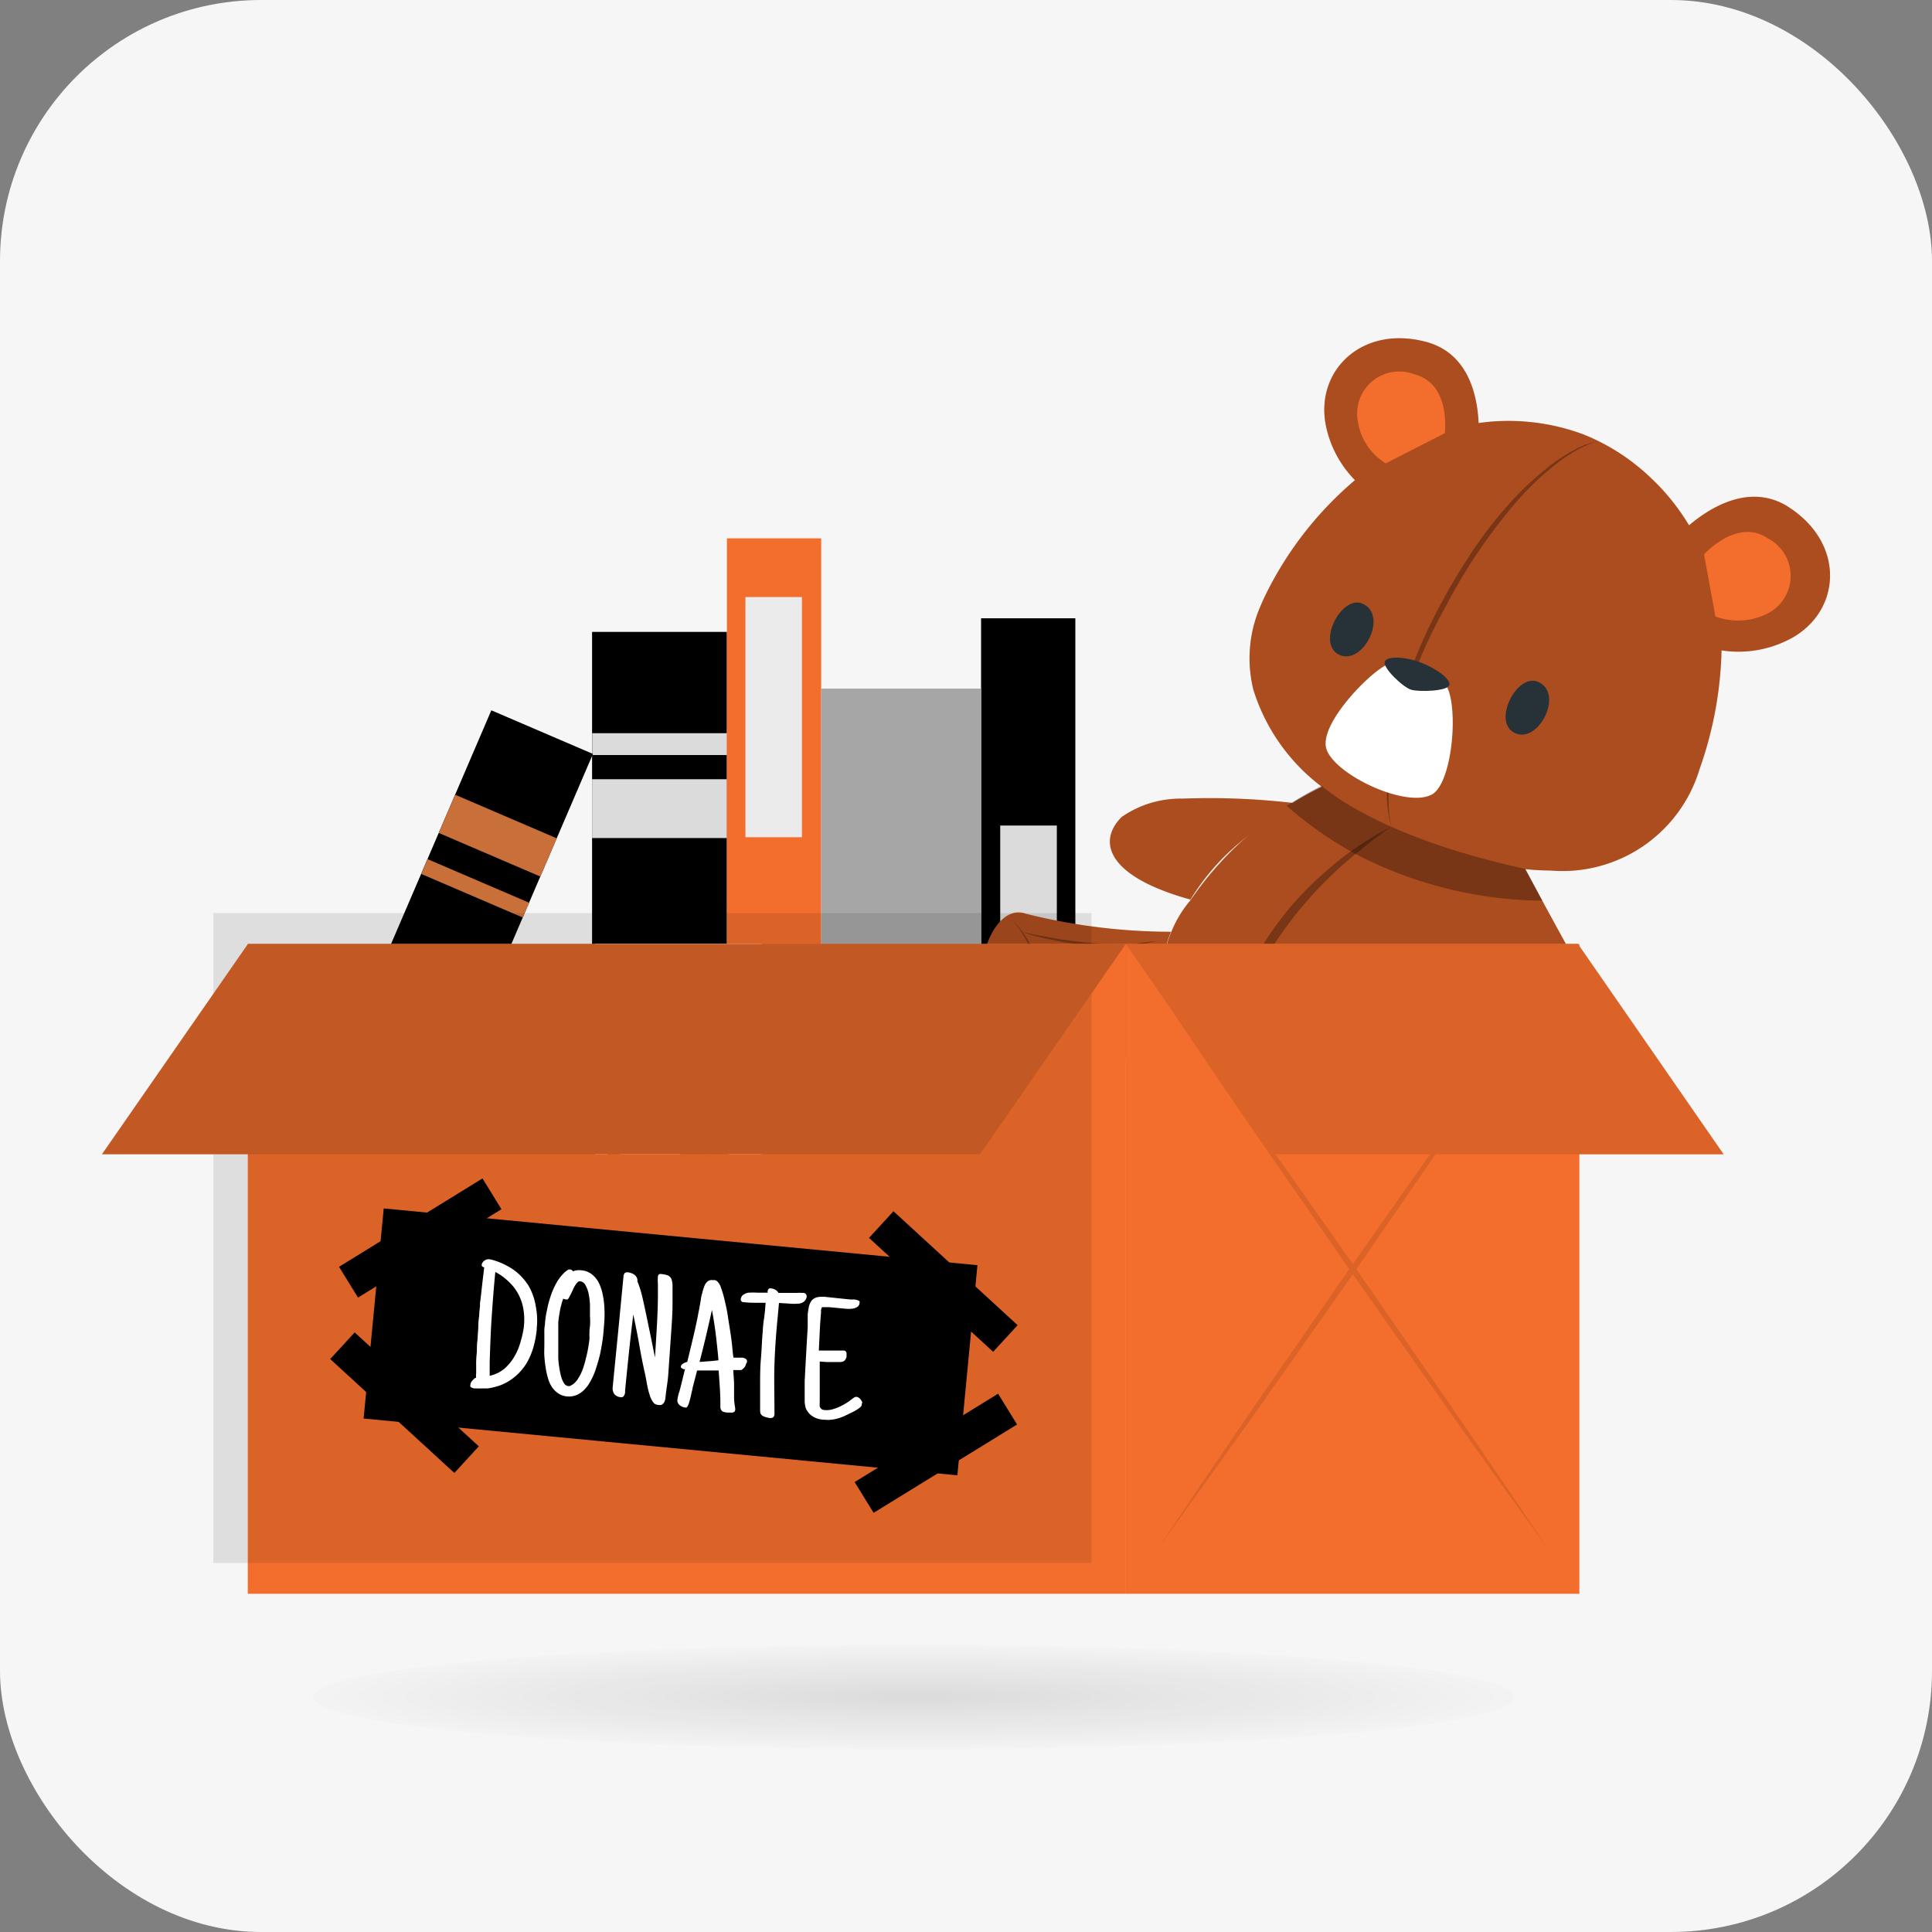 <svg xmlns="http://www.w3.org/2000/svg" xmlns:xlink="http://www.w3.org/1999/xlink" width="74" height="74" viewBox="0 0 74 74">
  <rect x="0" y="0" width="74" height="74" fill="#808080" stroke="none"/>
  <defs>
    <radialGradient id="radial-gradient" cx="0.5" cy="0.5" r="0.5" gradientUnits="objectBoundingBox">
      <stop offset="0"/>
      <stop offset="1" stop-opacity="0.09"/>
    </radialGradient>
  </defs>
  <g id="Group_12026" data-name="Group 12026" transform="translate(9110 -10272)">
    <rect id="Rectangle_18681" data-name="Rectangle 18681" width="74" height="74" rx="10" transform="translate(-9110 10272)" fill="#f6f6f6"/>
    <ellipse id="Ellipse_15" data-name="Ellipse 15" cx="23" cy="2" rx="23" ry="2" transform="translate(-9098 10335)" opacity="0.11" fill="url(#radial-gradient)"/>
    <g id="freepik--box-1--inject-92" transform="translate(-9260.004 9978.097)">
      <rect id="Rectangle_18834" data-name="Rectangle 18834" width="20.504" height="5.165" transform="translate(177.847 318.106) rotate(90)"/>
      <rect id="Rectangle_18835" data-name="Rectangle 18835" width="2.253" height="5.165" transform="translate(177.847 323.749) rotate(90)" fill="#dbdbdb"/>
      <rect id="Rectangle_18836" data-name="Rectangle 18836" width="0.837" height="5.165" transform="translate(177.851 321.986) rotate(90)" fill="#dbdbdb"/>
      <rect id="Rectangle_18837" data-name="Rectangle 18837" width="2.253" height="5.165" transform="translate(177.851 333.503) rotate(90)" fill="#dbdbdb"/>
      <rect id="Rectangle_18838" data-name="Rectangle 18838" width="23.922" height="3.61" transform="translate(181.457 314.523) rotate(90)" fill="#f36e2c"/>
      <rect id="Rectangle_18839" data-name="Rectangle 18839" width="9.199" height="2.164" transform="translate(180.72 316.772) rotate(90)" fill="#ebebeb"/>
      <rect id="Rectangle_18840" data-name="Rectangle 18840" width="20.863" height="3.61" transform="translate(191.192 317.585) rotate(90)"/>
      <rect id="Rectangle_18841" data-name="Rectangle 18841" width="8.023" height="2.168" transform="translate(190.483 325.523) rotate(90)" fill="#dbdbdb"/>
      <rect id="Rectangle_18842" data-name="Rectangle 18842" width="18.171" height="6.129" transform="translate(187.586 320.278) rotate(90)" fill="#a6a6a6"/>
      <rect id="Rectangle_18843" data-name="Rectangle 18843" width="1.693" height="6.129" transform="translate(187.582 334.827) rotate(90)" fill="#455a64"/>
      <rect id="Rectangle_18844" data-name="Rectangle 18844" width="0.656" height="6.129" transform="translate(187.582 333.064) rotate(90)" fill="#455a64"/>
      <path id="Path_1377" data-name="Path 1377" d="M0,0H17.075V4.235H0Z" transform="translate(172.715 322.78) rotate(113.23)"/>
      <rect id="Rectangle_18846" data-name="Rectangle 18846" width="1.593" height="4.235" transform="translate(167.325 335.343) rotate(113.23)" fill="#455a64"/>
      <rect id="Rectangle_18847" data-name="Rectangle 18847" width="1.593" height="4.235" transform="translate(171.329 326.013) rotate(113.23)" fill="#c96f39"/>
      <rect id="Rectangle_18848" data-name="Rectangle 18848" width="0.617" height="4.235" transform="translate(170.272 328.48) rotate(113.23)" fill="#c96f39"/>
      <path id="Path_1333" data-name="Path 1333" d="M283.34,318.314a4.243,4.243,0,0,1-2.739.5,14.57,14.57,0,0,1-.841,4.544,5.483,5.483,0,0,1-5.712,3.888,9.5,9.5,0,0,1-.964-.054s2.391,4.478,2.912,5.2,1.053,2.484-.243,2.927-2.874-1.543-2.874-1.543a3.752,3.752,0,0,1-2.056,3.433c.1.59,1.651,3.305.729,4.243a5.284,5.284,0,0,1-6.557.656c-1.057-.779-.1-5.091-.1-5.091a10.284,10.284,0,0,1-4.906-3.024,1.924,1.924,0,0,1-.127-.2v-.023a4.544,4.544,0,0,1-.347-4.146l.039-.093a4.394,4.394,0,0,1,.7-1.138,12.985,12.985,0,0,1,5.037-4.355h0a7.406,7.406,0,0,1-2.619-3.707,4.979,4.979,0,0,1,.258-3.186c.066-.162.143-.328.224-.494a13.623,13.623,0,0,1,3.406-4.358,4.162,4.162,0,0,1-1.122-2.129c-.386-2.067,1.377-3.807,3.818-3.174,1.659.424,1.994,2.083,2.04,3.117l.231-.031a8.231,8.231,0,0,1,3.776.463,8.056,8.056,0,0,1,2.623,1.7,8.383,8.383,0,0,1,1.385,1.712.765.765,0,0,1,.046.073c.752-.64,2.361-1.7,3.884-.652C285.33,314.777,285.16,317.258,283.34,318.314Z" transform="translate(-64.658 0)" fill="#f36e2c"/>
      <path id="Path_1334" data-name="Path 1334" d="M283.34,318.314a4.243,4.243,0,0,1-2.739.5,14.57,14.57,0,0,1-.841,4.544,5.483,5.483,0,0,1-5.712,3.888,9.5,9.5,0,0,1-.964-.054s2.391,4.478,2.912,5.2,1.053,2.484-.243,2.927-2.874-1.543-2.874-1.543a3.752,3.752,0,0,1-2.056,3.433c.1.59,1.651,3.305.729,4.243a5.284,5.284,0,0,1-6.557.656c-1.057-.779-.1-5.091-.1-5.091a10.284,10.284,0,0,1-4.906-3.024,1.924,1.924,0,0,1-.127-.2v-.023a4.544,4.544,0,0,1-.347-4.146l.039-.093a4.394,4.394,0,0,1,.7-1.138,12.985,12.985,0,0,1,5.037-4.355h0a7.406,7.406,0,0,1-2.619-3.707,4.979,4.979,0,0,1,.258-3.186c.066-.162.143-.328.224-.494a13.623,13.623,0,0,1,3.406-4.358,4.162,4.162,0,0,1-1.122-2.129c-.386-2.067,1.377-3.807,3.818-3.174,1.659.424,1.994,2.083,2.04,3.117l.231-.031a8.231,8.231,0,0,1,3.776.463,8.056,8.056,0,0,1,2.623,1.7,8.383,8.383,0,0,1,1.385,1.712.765.765,0,0,1,.046.073c.752-.64,2.361-1.7,3.884-.652C285.33,314.777,285.16,317.258,283.34,318.314Z" transform="translate(-64.658 0)" opacity="0.3"/>
      <path id="Path_1335" data-name="Path 1335" d="M261.475,352.772a8.786,8.786,0,0,0-4.389,3.641,10.576,10.576,0,0,1-1.288-.44c-2.152-.918-2.056-2.037-1.335-2.731a3.96,3.96,0,0,1,2.314-.694,27.613,27.613,0,0,1,4.7.224Z" transform="translate(-61.485 -28.055)" fill="#f36e2c"/>
      <path id="Path_1336" data-name="Path 1336" d="M261.475,352.772a8.786,8.786,0,0,0-4.389,3.641,10.576,10.576,0,0,1-1.288-.44c-2.152-.918-2.056-2.037-1.335-2.731a3.96,3.96,0,0,1,2.314-.694,27.613,27.613,0,0,1,4.7.224Z" transform="translate(-61.485 -28.055)" opacity="0.3"/>
      <path id="Path_1337" data-name="Path 1337" d="M313,326.957s1.273-1.427,2.457-.609a1.617,1.617,0,0,1,.058,2.827,2.492,2.492,0,0,1-2.079.158Z" transform="translate(-97.728 -11.817)" fill="#f36e2c"/>
      <path id="Path_1338" data-name="Path 1338" d="M281.907,312.584s.243-1.894-1.157-2.252a1.611,1.611,0,0,0-2.172,1.805,2.268,2.268,0,0,0,1.068,1.6Z" transform="translate(-76.563 -2.088)" fill="#f36e2c"/>
      <path id="Path_1339" data-name="Path 1339" d="M248.821,368.787a9.858,9.858,0,0,1-5.4.714c-3.506-.579-2.291-6.221-.517-5.573a23,23,0,0,0,5.558.69,4.544,4.544,0,0,0,.347,4.146Z" transform="translate(-53.606 -35.026)" fill="#f36e2c"/>
      <path id="Path_1340" data-name="Path 1340" d="M248.821,368.787a9.858,9.858,0,0,1-5.4.714c-3.506-.579-2.291-6.221-.517-5.573a23,23,0,0,0,5.558.69,4.544,4.544,0,0,0,.347,4.146Z" transform="translate(-53.606 -35.026)" opacity="0.3"/>
      <path id="Path_1341" data-name="Path 1341" d="M274.655,395.016a4.694,4.694,0,0,1,1.4-.968,5.54,5.54,0,0,1,1.647-.478,5.64,5.64,0,0,1,1.709.046,6.014,6.014,0,0,1,1.612.54,9.358,9.358,0,0,0-1.635-.386,7.555,7.555,0,0,0-.833-.05h-.413a2.943,2.943,0,0,0-.413.042,6.662,6.662,0,0,0-3.086,1.227Z" transform="translate(-74.164 -53.239)" opacity="0.3"/>
      <path id="Path_1342" data-name="Path 1342" d="M284.61,385.74a7.607,7.607,0,0,1,.224.771c.066.258.116.521.166.771s.085.525.116.791a6.821,6.821,0,0,1,.054.8,6.942,6.942,0,0,1-.224-.771c-.066-.258-.116-.521-.166-.771s-.085-.521-.116-.771A6.886,6.886,0,0,1,284.61,385.74Z" transform="translate(-80.288 -48.457)" opacity="0.3"/>
      <path id="Path_1343" data-name="Path 1343" d="M281.67,331.83a5.091,5.091,0,0,1-.17-1.1v-.559a4.427,4.427,0,0,1,.023-.559,13.33,13.33,0,0,1,.386-2.2,19.5,19.5,0,0,1,1.674-4.142l.266-.49c.093-.162.189-.32.285-.482s.189-.32.293-.478l.3-.467a16.406,16.406,0,0,1,1.358-1.778,12.224,12.224,0,0,1,1.624-1.543,6.766,6.766,0,0,1,.922-.609,2.839,2.839,0,0,1,1.049-.366,2.1,2.1,0,0,0-.528.162l-.251.12c-.085.042-.162.089-.243.135a7.056,7.056,0,0,0-.9.644,11.721,11.721,0,0,0-1.543,1.562,21.018,21.018,0,0,0-2.445,3.687,20.331,20.331,0,0,0-1.736,4.085,13.854,13.854,0,0,0-.424,2.172c0,.181-.039.366-.042.552v.555A5.317,5.317,0,0,0,281.67,331.83Z" transform="translate(-78.378 -6.261)" opacity="0.3"/>
      <path id="Path_1344" data-name="Path 1344" d="M277.805,339.087c-.629.251-2.542,2.175-2.372,3.159s3.016,2.372,4.05,1.832c.818-.424,1.068-3.552.505-4.262A2.067,2.067,0,0,0,277.805,339.087Z" transform="translate(-74.644 -19.739)" fill="#fff"/>
      <path id="Path_1345" data-name="Path 1345" d="M281.283,338.739c-.069.235.7.972,1.014,1.065s1.381.054,1.458-.17-.459-.621-1.088-.872C282.212,338.577,281.368,338.465,281.283,338.739Z" transform="translate(-78.242 -19.483)" fill="#263238"/>
      <path id="Path_1346" data-name="Path 1346" d="M244.29,364.6a4.166,4.166,0,0,1,.771,1.088,4.11,4.11,0,0,1,.386,1.281,3.748,3.748,0,0,1-.093,1.327,4.342,4.342,0,0,1-.224.629,4.479,4.479,0,0,1-.32.582,4.938,4.938,0,0,0,.459-1.23,4.04,4.04,0,0,0,.089-.644,3.672,3.672,0,0,0-.019-.652,4.352,4.352,0,0,0-.343-1.257,4.57,4.57,0,0,0-.3-.579A4.411,4.411,0,0,0,244.29,364.6Z" transform="translate(-55.52 -35.47)" opacity="0.3"/>
      <path id="Path_1347" data-name="Path 1347" d="M245.22,365.81c.212.046.424.093.64.131s.424.081.64.116c.428.069.856.127,1.288.166s.864.058,1.3.058a3.631,3.631,0,0,0,.648-.039c.212-.039.432-.05.648-.077a6.345,6.345,0,0,1-1.292.2,11.366,11.366,0,0,1-1.308-.035c-.436-.046-.868-.1-1.3-.193A10.145,10.145,0,0,1,245.22,365.81Z" transform="translate(-56.091 -36.214)" opacity="0.3"/>
      <path id="Path_1348" data-name="Path 1348" d="M291.495,372.517a5.279,5.279,0,0,1-.613-.555,7.55,7.55,0,0,1-.544-.621,7.37,7.37,0,0,1-.482-.671,5.494,5.494,0,0,1-.386-.729c.189.2.359.417.532.629l.509.636c.17.212.339.424.5.644S291.341,372.277,291.495,372.517Z" transform="translate(-83.274 -38.751)" opacity="0.3"/>
      <path id="Path_1349" data-name="Path 1349" d="M294.558,340.919c.98.447,0,2.372-.9,1.956S293.736,340.533,294.558,340.919Z" transform="translate(-85.626 -20.892)" fill="#263238"/>
      <path id="Path_1350" data-name="Path 1350" d="M277.119,333.152c.98.451,0,2.372-.9,1.956S276.3,332.774,277.119,333.152Z" transform="translate(-74.914 -16.122)" fill="#263238"/>
      <path id="Path_1351" data-name="Path 1351" d="M272.153,355.37a14.508,14.508,0,0,0-1.23.933,13.713,13.713,0,0,0-1.157,1.022,15.046,15.046,0,0,0-1.956,2.334,10.461,10.461,0,0,0-1.3,2.731l-.2.737c-.042.251-.069.5-.112.771l-.058.386v.386a7.4,7.4,0,0,1-.027.771,7.883,7.883,0,0,1,.127-3.1,8.924,8.924,0,0,1,1.269-2.866,12.133,12.133,0,0,1,2.075-2.341A11.893,11.893,0,0,1,272.153,355.37Z" transform="translate(-68.861 -29.8)" opacity="0.3"/>
      <path id="Path_1352" data-name="Path 1352" d="M281.349,355.7a15.762,15.762,0,0,1-7.255-1.844,14.614,14.614,0,0,1-2.534-1.786,12.09,12.09,0,0,1,1.342-.771h0s2.013,1.929,7.8,3.186C280.7,354.494,280.987,355,281.349,355.7Z" transform="translate(-72.272 -27.3)" opacity="0.3"/>
      <rect id="Rectangle_18849" data-name="Rectangle 18849" width="33.634" height="24.89" transform="translate(159.495 330.059)" fill="#f36e2c"/>
      <rect id="Rectangle_18850" data-name="Rectangle 18850" width="33.634" height="24.89" transform="translate(158.176 328.877)" opacity="0.1"/>
      <rect id="Rectangle_18851" data-name="Rectangle 18851" width="17.368" height="24.89" transform="translate(193.129 330.059)" fill="#f36e2c"/>
      <path id="Path_1353" data-name="Path 1353" d="M209.236,375.06H207.99l-.3-.621-.428.621-.582-1.277-.552,1.277h-2.291l-.258-.852-.247.852h-.467v-8.05h6.376Z" transform="translate(-30.07 -36.951)" fill="#fff"/>
      <g id="Group_11776" data-name="Group 11776" transform="translate(194.328 331.772)" opacity="0.1">
        <path id="Path_1354" data-name="Path 1354" d="M273.673,392.923q-1.929-2.65-3.822-5.327l-3.768-5.35-3.722-5.377q-1.851-2.7-3.66-5.4,1.928,2.658,3.822,5.327l3.768,5.354L270,387.519Q271.86,390.215,273.673,392.923Z" transform="translate(-258.7 -371.462)"/>
        <path id="Path_1355" data-name="Path 1355" d="M273.673,371.45q-1.817,2.7-3.664,5.4l-3.718,5.4-3.768,5.354q-1.894,2.665-3.822,5.323,1.809-2.7,3.66-5.4l3.722-5.377,3.768-5.354Q271.745,374.111,273.673,371.45Z" transform="translate(-258.7 -371.45)"/>
      </g>
      <path id="Path_1356" data-name="Path 1356" d="M153.91,375.064h33.634l5.581-8.054H159.5Z" transform="translate(0 -36.951)" fill="#f36e2c"/>
      <g id="Group_11777" data-name="Group 11777" transform="translate(153.91 330.059)" opacity="0.2">
        <path id="Path_1357" data-name="Path 1357" d="M153.91,375.064h33.634l5.581-8.054H159.5Z" transform="translate(-153.91 -367.01)"/>
      </g>
      <path id="Path_1358" data-name="Path 1358" d="M261.165,375.067h17.314L272.9,367.01H255.58Z" transform="translate(-62.455 -36.951)" fill="#f36e2c"/>
      <path id="Path_1359" data-name="Path 1359" d="M261.165,375.067h17.314L272.9,367.01H255.58Z" transform="translate(-62.455 -36.951)" opacity="0.1"/>
      <rect id="Rectangle_18852" data-name="Rectangle 18852" width="22.845" height="8.084" transform="translate(164.701 340.189) rotate(5.46)"/>
      <path id="Path_1360" data-name="Path 1360" d="M193.036,400.995a3.885,3.885,0,0,1-.131.7,2.657,2.657,0,0,1-.274.633,2.057,2.057,0,0,1-.44.5,1.894,1.894,0,0,1-.625.351l-.2.054a1.928,1.928,0,0,1-.216.039h-.224a1.7,1.7,0,0,1-.2,0h-.085a.306.306,0,0,1-.085-.023.12.12,0,0,1-.062-.042.1.1,0,0,1,0-.077.19.19,0,0,1,.023-.085.347.347,0,0,1,.054-.077l.069-.069a.223.223,0,0,1,.073-.039.546.546,0,0,1,0-.158v-.316a3.479,3.479,0,0,1,.019-.432c.019-.158,0-.324.027-.494l.035-.505a2.868,2.868,0,0,1,.035-.463c0-.143.023-.266.031-.386a.93.93,0,0,1,.019-.228c.023-.212.046-.417.069-.621s.05-.413.073-.625a.112.112,0,0,1-.069-.027.073.073,0,0,1-.027-.062.177.177,0,0,1,.039-.1.236.236,0,0,1,.077-.073.273.273,0,0,1,.1-.042.329.329,0,0,1,.1,0l.089.019.089.027a2.732,2.732,0,0,1,.771.386,2.218,2.218,0,0,1,.536.59,2.314,2.314,0,0,1,.27.775,2.8,2.8,0,0,1,.035.864Zm-.494-.112a2.353,2.353,0,0,0-.019-.64,1.832,1.832,0,0,0-.548-1.045,2.23,2.23,0,0,0-.528-.386h0c-.058.579-.1,1.157-.139,1.724s-.058,1.157-.077,1.728v.525a1.342,1.342,0,0,0,.563-.27,1.928,1.928,0,0,0,.386-.471,2.283,2.283,0,0,0,.239-.582,3.564,3.564,0,0,0,.123-.563Z" transform="translate(-22.471 -56.19)" fill="#fff"/>
      <path id="Path_1361" data-name="Path 1361" d="M200.106,401.669a2.98,2.98,0,0,1-.035.328c-.015.123-.039.258-.062.386s-.058.285-.1.428-.085.289-.135.428a2.364,2.364,0,0,1-.181.386,1.288,1.288,0,0,1-.231.312.911.911,0,0,1-.293.2.772.772,0,0,1-.363.05.679.679,0,0,1-.351-.127.883.883,0,0,1-.251-.27,1.259,1.259,0,0,1-.131-.316,2.762,2.762,0,0,1-.085-.386c-.023-.139-.039-.289-.05-.44s0-.3,0-.451v-.42a1.6,1.6,0,0,1,.023-.347,2.865,2.865,0,0,1,.073-.521,3.862,3.862,0,0,1,.135-.532,3.008,3.008,0,0,1,.212-.5,1.706,1.706,0,0,1,.312-.42.251.251,0,0,1,.046-.042l.062-.05.066-.039h.066a.131.131,0,0,1,.1.073.46.46,0,0,1,.158-.042.729.729,0,0,1,.158,0,.745.745,0,0,1,.413.158.976.976,0,0,1,.266.332,1.739,1.739,0,0,1,.147.447,3.025,3.025,0,0,1,.062.5,4.115,4.115,0,0,1,0,.486C200.129,401.414,200.117,401.549,200.106,401.669Zm-.54.1a1.559,1.559,0,0,1,.019-.266,2.571,2.571,0,0,0,0-.386v-.451a2.7,2.7,0,0,0-.054-.424,1.092,1.092,0,0,0-.123-.324.258.258,0,0,0-.2-.139.123.123,0,0,0-.1.039.771.771,0,0,0-.089.116.829.829,0,0,0-.081.154l-.077.162c-.027.054-.05.1-.073.139a.2.2,0,0,1-.066.085.042.042,0,0,1-.031,0h-.023a.267.267,0,0,1-.108-.031,3.275,3.275,0,0,0-.123.451c-.027.15-.05.3-.066.455v1.35a2.714,2.714,0,0,0,.042.4,2.61,2.61,0,0,0,.073.347.985.985,0,0,0,.112.247.216.216,0,0,0,.158.1.127.127,0,0,0,.093-.019l.085-.05a.772.772,0,0,0,.2-.224,1.693,1.693,0,0,0,.158-.312,3.283,3.283,0,0,0,.12-.386c.035-.147.066-.258.089-.386s.042-.251.058-.366S199.558,401.854,199.566,401.765Z" transform="translate(-26.984 -56.799)" fill="#fff"/>
      <path id="Path_1362" data-name="Path 1362" d="M206.645,404.413a.614.614,0,0,1-.023.116.348.348,0,0,1-.05.1.2.2,0,0,1-.085.066.247.247,0,0,1-.123,0,.25.25,0,0,1-.143-.05.427.427,0,0,1-.093-.12.907.907,0,0,1-.093-.224,2.462,2.462,0,0,1-.069-.255c-.019-.085-.035-.174-.05-.258s-.031-.166-.046-.243q-.133-.579-.231-1.157c-.066-.386-.147-.771-.228-1.157-.058.486-.116.972-.166,1.454s-.1.968-.147,1.454v.085a.34.34,0,0,1-.027.089.219.219,0,0,1-.046.069.123.123,0,0,1-.085.019.343.343,0,0,1-.251-.116.386.386,0,0,1-.066-.274q.093-.949.185-1.875c.062-.621.12-1.246.181-1.871l.046-.478a.236.236,0,0,1,.039-.127c.023-.035.066-.046.131-.042a.459.459,0,0,1,.139.035.385.385,0,0,1,.12.066.3.3,0,0,1,.081.1.251.251,0,0,1,.023.143,3.878,3.878,0,0,1,.185.579c.046.2.089.386.131.594.062.289.12.579.181.868s.116.582.177.876c.027-.424.054-.852.077-1.277s.039-.849.035-1.277v-.274a1.589,1.589,0,0,1,0-.27.1.1,0,0,1,.058-.093.2.2,0,0,1,.108,0,.9.9,0,0,1,.177.035.282.282,0,0,1,.12.069.247.247,0,0,1,.066.116.987.987,0,0,1,.031.177c0,.123,0,.247,0,.386v.363c0,.3-.019.606-.039.9s-.042.6-.062.9-.042.6-.062.895S206.672,404.109,206.645,404.413Z" transform="translate(-31.151 -56.982)" fill="#fff"/>
      <path id="Path_1363" data-name="Path 1363" d="M213.675,403.586a.278.278,0,0,1-.066.147.363.363,0,0,1-.123.1.151.151,0,0,1-.058,0h-.243l.031.505v.471a2.194,2.194,0,0,0,.042.474v.039a.15.15,0,0,1,0,.042.089.089,0,0,1-.031.066.173.173,0,0,1-.066.031h-.2a.475.475,0,0,1-.158-.031.143.143,0,0,1-.081-.066.224.224,0,0,1-.031-.108V405.1c0-.417-.039-.833-.066-1.25H211.8l-.17.652a.953.953,0,0,1-.035.162l-.046.212c-.019.073-.035.139-.054.2a.736.736,0,0,1-.054.135l-.042.054a.1.1,0,0,1-.066,0,.328.328,0,0,1-.12-.035.463.463,0,0,1-.1-.069.336.336,0,0,1-.062-.1.266.266,0,0,1,0-.123.835.835,0,0,1,.027-.135.563.563,0,0,1,.039-.131c.039-.147.077-.293.112-.436s.069-.289.108-.436h-.054l-.054-.027a.154.154,0,0,1-.046-.039.062.062,0,0,1,0-.05.073.073,0,0,1,.031-.058.292.292,0,0,1,.066-.05.277.277,0,0,1,.077-.035l.066-.023c.077-.312.15-.621.224-.93s.143-.617.2-.933c.019-.085.035-.17.05-.258l.046-.262a1.2,1.2,0,0,1,.054-.255,1.882,1.882,0,0,1,.077-.251.44.44,0,0,1,.12-.185.262.262,0,0,1,.216-.054.3.3,0,0,1,.081,0,.218.218,0,0,1,.066.035.517.517,0,0,1,.158.258,3.661,3.661,0,0,1,.143.49c.046.193.089.386.123.617s.069.436.1.644.054.386.069.559.031.289.042.366h.363l.077.027a.162.162,0,0,1,.062.05A.12.12,0,0,1,213.675,403.586Zm-1.057-.127c-.027-.324-.062-.648-.1-.964s-.089-.644-.15-.964c-.073.336-.15.667-.228,1s-.162.66-.247.991l.363-.027C212.375,403.486,212.5,403.474,212.618,403.459Z" transform="translate(-35.095 -57.454)" fill="#fff"/>
      <path id="Path_1364" data-name="Path 1364" d="M219.865,401.507a.282.282,0,0,1-.089.189.355.355,0,0,1-.2.089,1.877,1.877,0,0,1-.386,0l-.386-.023-.062.667c-.054.563-.093,1.13-.112,1.7s0,1.134,0,1.7v.1a.47.47,0,0,1,0,.1.154.154,0,0,1-.05.112.177.177,0,0,1-.123.027.95.95,0,0,1-.15-.031.386.386,0,0,1-.135-.058A.181.181,0,0,1,218.1,406a.386.386,0,0,1-.019-.116v-.964c0-.343,0-.687.031-1.026s.035-.683.069-1.026a4.224,4.224,0,0,1,.058-.555c.023-.17.039-.386.054-.559h-.42a3.856,3.856,0,0,1-.424-.023.112.112,0,0,1-.081-.031.1.1,0,0,1-.027-.081.22.22,0,0,1,.1-.174.451.451,0,0,1,.193-.077,2.732,2.732,0,0,1,.355,0h.382a.339.339,0,0,1,0-.066.131.131,0,0,1,.023-.058.092.092,0,0,1,.039-.039.123.123,0,0,1,.069,0,.385.385,0,0,1,.162.05.3.3,0,0,1,.12.12h.729a1.157,1.157,0,0,1,.162,0h.073a.169.169,0,0,1,.062.023.112.112,0,0,1,.039.046A.24.24,0,0,1,219.865,401.507Z" transform="translate(-38.963 -57.952)" fill="#fff"/>
      <path id="Path_1365" data-name="Path 1365" d="M225.9,406.154a.154.154,0,0,1-.054.108,1.082,1.082,0,0,1-.12.093l-.139.081-.12.058-.239.116a1.878,1.878,0,0,1-.247.089,1.375,1.375,0,0,1-.251.05,1.22,1.22,0,0,1-.266,0h-.054a1.011,1.011,0,0,1-.22-.046.668.668,0,0,1-.2-.1.571.571,0,0,1-.154-.15.528.528,0,0,1-.1-.2,1.158,1.158,0,0,1-.027-.22v-.76q.054-1.038.116-2.071v-.471a2.222,2.222,0,0,1,.054-.343.581.581,0,0,1,.116-.224.428.428,0,0,1,.22-.112,1.3,1.3,0,0,1,.355,0l.44.046.444.046h.135a.386.386,0,0,1,.131.023.291.291,0,0,1,.069.031q.031,0,.023.069a.2.2,0,0,1-.1.17.471.471,0,0,1-.2.062,1.154,1.154,0,0,1-.231,0l-.2-.019-.44-.042h-.27a.472.472,0,0,0-.035.1.905.905,0,0,0,0,.108c-.023.247-.039.486-.05.725l-.035.729h.949a.108.108,0,0,1,.093.046.158.158,0,0,1,.019.108.614.614,0,0,1,0,.089.324.324,0,0,1-.031.077.2.2,0,0,1-.085.093.34.34,0,0,1-.127.027h-.509l-.274-.019v1.554a1.119,1.119,0,0,0,0,.174.239.239,0,0,0,.077.1.321.321,0,0,0,.123.031.807.807,0,0,0,.266-.023,1.865,1.865,0,0,0,.282-.1,2.913,2.913,0,0,0,.266-.143,2.318,2.318,0,0,0,.228-.162l.077-.054a.131.131,0,0,1,.093-.023.166.166,0,0,1,.093.039.27.27,0,0,1,.077.085.324.324,0,0,1,.05.1.233.233,0,0,1-.031.046Z" transform="translate(-42.884 -58.468)" fill="#fff"/>
      <rect id="Rectangle_18853" data-name="Rectangle 18853" width="6.453" height="1.385" transform="translate(162.99 342.424) rotate(-31.63)"/>
      <rect id="Rectangle_18854" data-name="Rectangle 18854" width="6.453" height="1.385" transform="translate(182.739 350.669) rotate(-31.63)"/>
      <rect id="Rectangle_18855" data-name="Rectangle 18855" width="6.453" height="1.385" transform="translate(188.044 345.68) rotate(-137.46)"/>
      <rect id="Rectangle_18856" data-name="Rectangle 18856" width="6.453" height="1.385" transform="translate(167.407 350.321) rotate(-137.46)"/>
    </g>
  </g>
</svg>
